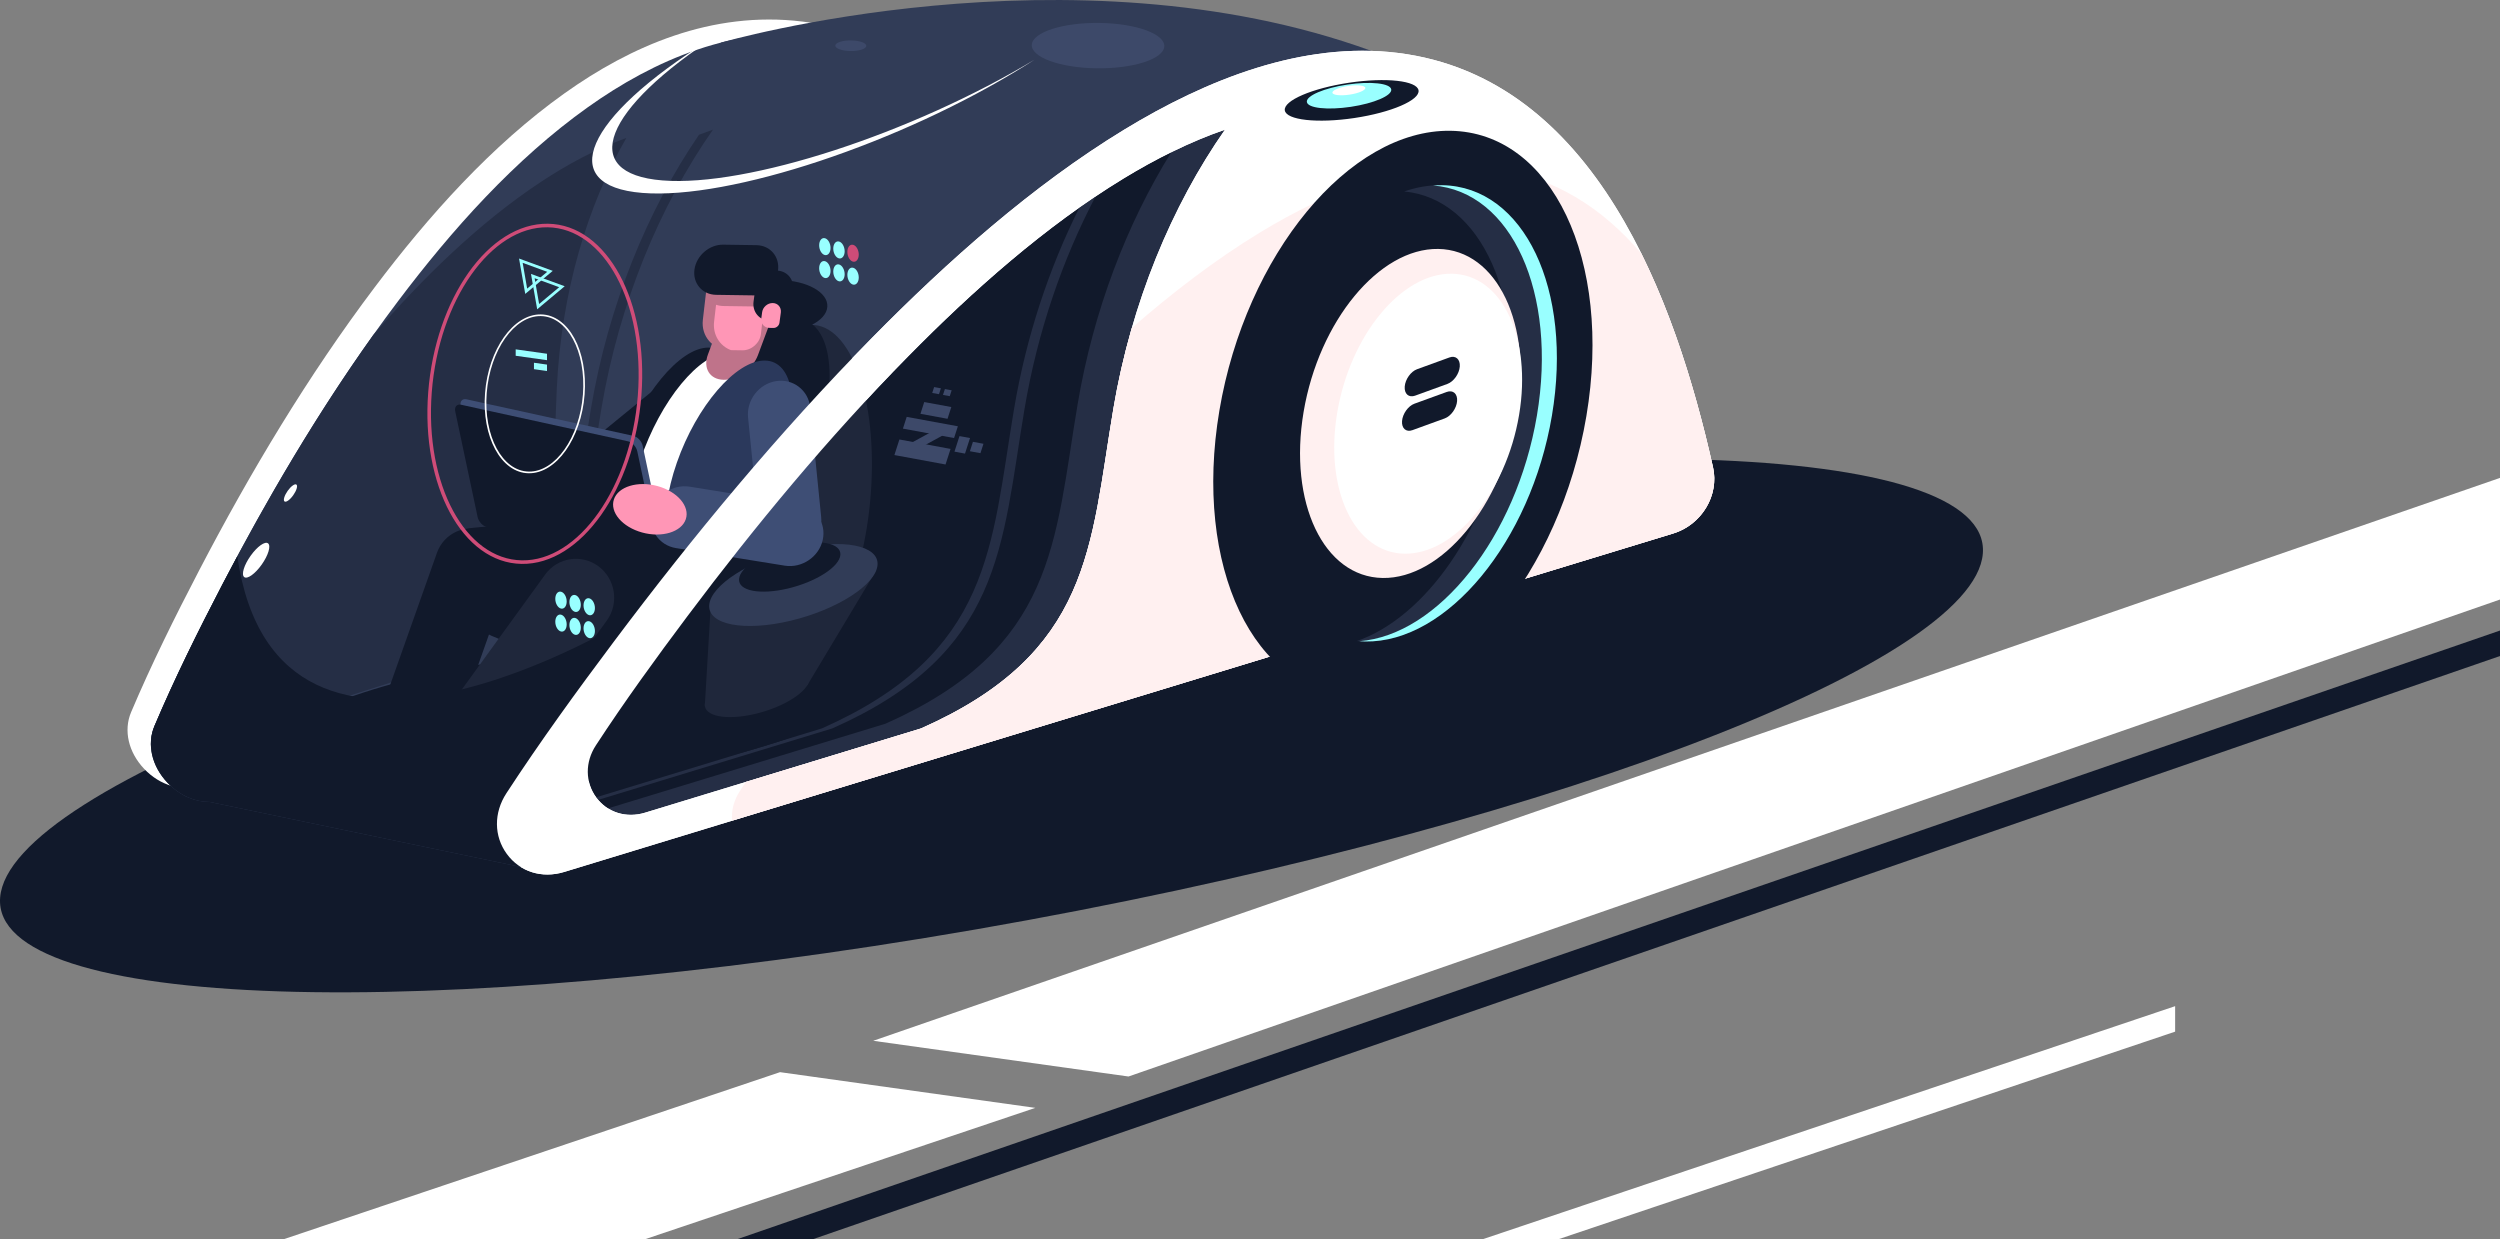 <?xml version="1.0" encoding="UTF-8" standalone="no"?>
<!-- Generator: Adobe Illustrator 26.0.3, SVG Export Plug-In . SVG Version: 6.00 Build 0)  -->

<svg
   version="1.1"
   id="Layer_1"
   x="0px"
   y="0px"
   viewBox="0 0 1046.583 518.821"
   xml:space="preserve"
   width="1046.583"
   height="518.821"
   xmlns="http://www.w3.org/2000/svg"
   xmlns:svg="http://www.w3.org/2000/svg"><rect x="0" y="0" width="1046.583" height="518.821" fill="#808080" stroke="none"/><defs
   id="defs1208" />
<style
   type="text/css"
   id="style1017">
	.st0{fill-rule:evenodd;clip-rule:evenodd;fill:#11192B;}
	.st1{fill-rule:evenodd;clip-rule:evenodd;fill:#FFFFFF;}
	.st2{fill-rule:evenodd;clip-rule:evenodd;fill:#313C57;}
	.st3{fill-rule:evenodd;clip-rule:evenodd;fill:#252E45;}
	.st4{fill-rule:evenodd;clip-rule:evenodd;fill:#1F273B;}
	.st5{fill-rule:evenodd;clip-rule:evenodd;fill:#BF738A;}
	.st6{fill-rule:evenodd;clip-rule:evenodd;fill:#FF96B6;}
	.st7{fill-rule:evenodd;clip-rule:evenodd;fill:#3E4E75;}
	.st8{fill-rule:evenodd;clip-rule:evenodd;fill:#2B395C;}
	.st9{fill-rule:evenodd;clip-rule:evenodd;fill:#FFF0F0;}
	.st10{fill-rule:evenodd;clip-rule:evenodd;fill:#CF4C78;}
	.st11{fill-rule:evenodd;clip-rule:evenodd;fill:#3D4969;}
	.st12{fill-rule:evenodd;clip-rule:evenodd;fill:#99FFFF;}
</style>
<g
   id="g1203"
   transform="translate(-113.417,-253.179)">
	<path
   class="st0"
   d="m 535.07,471.54 c -229.21,39.78 -417.96,110.25 -421.6,157.4 -3.64,47.15 179.23,53.12 408.43,13.33 229.21,-39.78 417.96,-110.25 421.6,-157.4 3.64,-47.14 -179.22,-53.11 -408.43,-13.33 z"
   id="path1019" />
	<path
   class="st1"
   d="M 607.82,424.01 C 578.58,358.62 527.95,271.8 449.28,262.2 c -37.93,-4.63 -71.89,10.37 -99.5,30.02 -30.65,21.81 -57.01,51.4 -79.52,81.25 -27.81,36.88 -52.07,77.4 -73.59,118.72 -9.98,19.17 -19.88,39.08 -28.37,59.14 -3.24,7.64 -1.12,16.79 5.49,23.74 6.61,6.95 15.78,9.65 23.77,7.01 l 400.56,-132.2 c 10.3,-3.41 14.6,-14.9 9.7,-25.87 z"
   id="path1021" />
	<path
   class="st2"
   d="M 435.46,301.92 415.2,271.03 c 0,0 146.35,-42.38 272.35,3.46 l -131.3,85.73 z"
   id="path1023" />
	<path
   class="st2"
   d="m 435.46,301.92 -6.07,-9.26 c 37.4,-19.53 71.19,-23.21 84.85,-6.43 9.4,11.55 7.52,30.62 -3.12,52.21 z"
   id="path1025" />
	<path
   class="st2"
   d="M 617.59,429.83 C 588.35,364.44 537.72,277.62 459.05,268.02 c -37.93,-4.63 -71.88,10.37 -99.5,30.02 -30.65,21.81 -57.01,51.4 -79.52,81.25 -27.81,36.88 -52.07,77.4 -73.59,118.72 -9.98,19.17 -19.88,39.08 -28.37,59.14 -3.24,7.64 -1.12,16.79 5.49,23.74 2.6,2.73 5.59,4.8 8.75,6.16 v 0 0 c 2.87,1.23 5.87,1.86 8.85,1.85 l 130.19,27.2 17.89,-36.43 18.69,-42.68 -3,-1.09 242.97,-80.2 c 10.29,-3.4 14.6,-14.9 9.69,-25.87 z"
   id="path1027" />
	<path
   class="st3"
   d="m 189.74,585.76 c 0.53,0.3 1.06,0.58 1.61,0.84 l 93.37,-28.5 h -0.01 c 71.32,-31.64 70.73,-76.09 80.44,-133.7 7.5,-44.47 24.48,-85.14 46.74,-116.95 -1.96,0.68 -3.91,1.39 -5.85,2.14 -21.53,31.49 -37.93,71.34 -45.26,114.81 -9.71,57.61 -9.12,102.06 -80.44,133.7 h 0.01 z"
   id="path1029" />
	<path
   class="st3"
   d="m 269.64,393.47 c -23.52,32.98 -44.4,68.45 -63.19,104.55 -9.98,19.17 -19.88,39.08 -28.37,59.14 -1.1,2.59 -1.58,5.36 -1.48,8.16 4.1,2.19 8.87,2.7 13.41,1.26 l 99.2,-31.55 h -0.01 c 60.14,-28.29 54.86,-68.03 57.33,-119.54 1.91,-39.75 12.68,-76.12 29.1,-104.57 -12.67,4.58 -24.66,11.07 -35.67,18.34 -26.21,17.29 -49.74,40.55 -70.32,64.21 z"
   id="path1031" />
	<path
   class="st0"
   d="m 408.75,413.29 v 0 c -3.88,-4.84 -10.98,-5.59 -15.78,-1.67 l -34.63,28.28 c -4.8,3.92 -5.56,11.08 -1.68,15.92 v 0 c 3.88,4.84 10.98,5.59 15.78,1.66 l 34.63,-28.28 c 4.8,-3.91 5.55,-11.08 1.68,-15.91 z"
   id="path1033" />
	<path
   class="st0"
   d="m 439.8,370.43 c 11.49,0.17 20.43,5.19 19.96,11.22 -0.47,6.03 -10.16,10.77 -21.65,10.6 -11.49,-0.17 -20.43,-5.19 -19.96,-11.22 0.47,-6.03 10.16,-10.77 21.65,-10.6 z"
   id="path1035" />
	<path
   class="st1"
   d="M 830.54,448.8 C 814.81,378.7 781.18,285.63 698.61,275.34 c -39.81,-4.96 -80.08,11.11 -114.64,32.17 -38.35,23.37 -73.96,55.09 -105.48,87.09 -38.94,39.53 -74.92,82.96 -108.14,127.26 -15.41,20.55 -30.91,41.89 -44.93,63.39 -5.34,8.19 -5.27,18 0.18,25.45 5.46,7.45 14.69,10.35 23.96,7.52 L 813.82,476.53 c 11.93,-3.65 19.36,-15.97 16.72,-27.73 z"
   id="path1037" />
	<path
   class="st3"
   d="m 626.23,307.46 c -14.84,5.12 -29.17,12.38 -42.51,20.51 -32.76,19.97 -63.18,47.06 -90.1,74.4 -33.26,33.77 -64,70.87 -92.38,108.71 -13.16,17.56 -26.4,35.79 -38.38,54.15 -4.56,7 -4.5,15.37 0.16,21.74 4.66,6.36 12.55,8.84 20.47,6.42 l 115.59,-35.28 h -0.01 c 71.32,-31.64 70.73,-76.09 80.44,-133.7 7.48,-44.46 24.46,-85.14 46.72,-116.95 z"
   id="path1039" />
	<path
   class="st0"
   d="m 603.75,316.91 c -6.87,3.39 -13.57,7.12 -20.03,11.06 -32.76,19.97 -63.18,47.06 -90.1,74.4 -33.26,33.77 -64,70.87 -92.38,108.71 -13.16,17.55 -26.4,35.79 -38.38,54.15 -4.56,7 -4.5,15.37 0.16,21.74 1.39,1.89 3.06,3.44 4.94,4.62 l 0.57,-0.17 115.59,-35.28 h -0.01 c 71.32,-31.64 70.73,-76.09 80.43,-133.7 6.62,-39.3 20.66,-75.65 39.21,-105.53 z"
   id="path1041" />
	<path
   class="st3"
   d="m 572.05,335.44 c -2.27,1.52 -4.52,3.07 -6.76,4.65 -12.66,25.25 -22.24,53.9 -27.36,84.32 -9.71,57.61 -9.12,102.06 -80.44,133.7 h 0.01 l -94.5,28.84 0.01,0.02 c 0.27,0.37 0.55,0.72 0.84,1.06 l 98.03,-29.92 h -0.01 c 71.32,-31.64 70.73,-76.09 80.44,-133.7 5.44,-32.31 15.89,-62.61 29.74,-88.97 z"
   id="path1043" />
	<path
   class="st4"
   d="m 448.24,390.14 c -17.13,6.37 -31.38,43.18 -31.84,82.23 -0.46,39.04 13.05,65.53 30.18,59.16 17.13,-6.37 31.38,-43.19 31.84,-82.23 0.46,-39.04 -13.06,-65.53 -30.18,-59.16 z"
   id="path1045" />
	<path
   class="st0"
   d="m 371.95,497.96 c -33.63,-0.5 -60.65,5.82 -60.35,14.12 0.3,8.3 27.81,15.44 61.44,15.94 33.63,0.5 60.65,-5.82 60.35,-14.12 -0.3,-8.3 -27.81,-15.43 -61.44,-15.94 z"
   id="path1047" />
	<path
   class="st0"
   d="m 352.03,526.16 c 67.52,-6.97 122.06,-0.31 121.83,14.87 -0.23,15.18 -55.16,33.13 -122.67,40.1 -67.52,6.97 -122.06,0.31 -121.83,-14.87 0.23,-15.18 55.15,-33.13 122.67,-40.1 z"
   id="path1049" />
	<path
   class="st0"
   d="m 380.64,467.45 -69.12,6.68 c -8.65,0.84 -14.69,8.56 -13.42,17.17 v 0 c 1.27,8.61 9.37,14.96 18.02,14.13 l 69.12,-6.68 c 8.65,-0.84 14.69,-8.56 13.42,-17.17 v 0 c -1.26,-8.61 -9.37,-14.96 -18.02,-14.13 z"
   id="path1051" />
	<path
   class="st0"
   d="m 296.33,484.64 -22.7,64.1 c -2.93,8.28 1.35,17.71 9.52,20.96 v 0 c 8.17,3.25 17.25,-0.87 20.18,-9.14 l 22.7,-64.1 c 2.93,-8.28 -1.35,-17.71 -9.52,-20.96 v 0 c -8.17,-3.25 -17.25,0.86 -20.18,9.14 z"
   id="path1053" />
	<path
   class="st0"
   d="m 410.11,398.69 c -12.07,-0.18 -28.66,19.94 -37.04,44.93 -8.38,24.99 -5.38,45.4 6.69,45.58 12.07,0.18 28.66,-19.94 37.03,-44.93 8.39,-24.99 5.39,-45.4 -6.68,-45.58 z"
   id="path1055" />
	<path
   class="st0"
   d="m 445.58,386.25 c -17.89,-0.27 -44.52,29.51 -59.48,66.5 -14.96,36.99 -12.59,67.2 5.3,67.47 17.89,0.27 44.52,-29.51 59.48,-66.5 14.96,-37 12.59,-67.21 -5.3,-67.47 z"
   id="path1057" />
	<path
   class="st1"
   d="m 418.49,400.88 c -12.07,-0.18 -28.65,19.94 -37.03,44.93 -8.38,24.99 -5.38,45.4 6.69,45.58 12.07,0.18 28.65,-19.94 37.03,-44.93 8.39,-24.99 5.39,-45.4 -6.69,-45.58 z"
   id="path1059" />
	<path
   class="st4"
   d="m 431.09,533.41 c 12.1,-2.88 21.59,-1.05 21.2,4.09 -0.4,5.14 -10.53,11.64 -22.63,14.52 -12.1,2.88 -21.59,1.05 -21.2,-4.09 0.39,-5.14 10.53,-11.64 22.63,-14.52 z"
   id="path1061" />
	<polygon
   class="st4"
   points="451.4,540.01 408.48,548.77 410.8,509.31 469.06,493.58 480.24,491.95 "
   id="polygon1063" />
	<path
   class="st5"
   d="m 429.58,376.68 v 0 c -5.75,-0.09 -12.21,4.53 -14.34,10.25 l -5.47,14.68 c -2.13,5.72 0.83,10.48 6.58,10.56 v 0 c 5.75,0.09 12.2,-4.52 14.34,-10.25 l 5.47,-14.68 c 2.13,-5.73 -0.83,-10.48 -6.58,-10.56 z"
   id="path1065" />
	<path
   class="st5"
   d="m 423.36,359.46 v 0 c -6.87,-0.1 -13.14,5.42 -13.93,12.28 l -1.78,15.35 c -0.8,6.86 4.17,12.55 11.04,12.65 l 5.52,0.08 c 3.83,0.06 7.33,-3.03 7.78,-6.86 l 2.42,-20.86 c 0.78,-6.85 -4.18,-12.54 -11.05,-12.64 z"
   id="path1067" />
	<path
   class="st6"
   d="m 419.4,399.76 4.79,0.07 c 3.83,0.06 7.33,-3.03 7.78,-6.86 l 2.42,-20.86 c 0.63,-5.41 -2.34,-10.1 -6.99,-11.89 -6.6,0.25 -12.49,5.64 -13.26,12.27 l -1.78,15.35 c -0.63,5.44 2.36,10.15 7.04,11.92 z"
   id="path1069" />
	<path
   class="st5"
   d="m 433.27,381.54 1.12,-9.69 c 0.62,-5.38 -2.2,-10.06 -6.71,-12.02 l -2.08,-0.03 c -6.1,0.99 -11.28,6.18 -12.01,12.45 l -0.96,8.31 c 1.11,0.45 2.34,0.71 3.65,0.73 z"
   id="path1071" />
	<path
   class="st0"
   d="m 430.09,355.81 -13.91,-0.21 c -5.79,-0.09 -11.2,4.57 -12.03,10.34 v 0 c -0.83,5.78 3.23,10.57 9.02,10.66 l 18.56,0.28 c 3.23,0.05 6.25,-2.55 6.71,-5.77 l 0.67,-4.64 c 0.82,-5.78 -3.23,-10.57 -9.02,-10.66 z"
   id="path1073" />
	<path
   class="st7"
   d="m 378.56,435.65 -69.87,-15.31 c -1.75,-0.38 -2.84,0.87 -2.43,2.79 l 9.38,44.25 c 0.41,1.92 2.17,3.8 3.91,4.18 l 69.87,15.31 c 1.75,0.38 2.84,-0.87 2.43,-2.79 l -9.38,-44.25 c -0.4,-1.92 -2.16,-3.8 -3.91,-4.18 z"
   id="path1075" />
	<path
   class="st0"
   d="m 438.53,366.45 v 0 c -4.35,-0.06 -8.37,3.43 -8.95,7.76 l -0.7,5.25 c -0.58,4.33 2.49,7.93 6.84,8 l 3.49,0.05 c 2.43,0.04 4.67,-1.91 5,-4.33 l 1.17,-8.73 c 0.57,-4.33 -2.51,-7.93 -6.85,-8 z"
   id="path1077" />
	<path
   class="st6"
   d="m 436.9,380.04 v 0 c -2.15,-0.03 -4.15,1.7 -4.43,3.84 l -0.35,2.6 c -0.29,2.15 1.23,3.93 3.39,3.96 l 1.73,0.03 c 1.2,0.02 2.31,-0.95 2.48,-2.15 L 440.3,384 c 0.27,-2.15 -1.25,-3.93 -3.4,-3.96 z"
   id="path1079" />
	<path
   class="st8"
   d="m 433.63,404.12 c -12.07,-0.18 -28.58,18.97 -36.87,42.77 -8.29,23.8 -5.22,43.24 6.86,43.42 12.07,0.18 28.58,-18.97 36.87,-42.77 8.29,-23.8 5.22,-43.24 -6.86,-43.42 z"
   id="path1081" />
	<path
   class="st0"
   d="m 401.89,475.52 -69.12,6.68 c -8.65,0.84 -14.69,8.56 -13.42,17.17 v 0 c 1.26,8.61 9.37,14.96 18.02,14.13 l 69.12,-6.68 c 8.65,-0.84 14.69,-8.56 13.42,-17.17 v 0 c -1.26,-8.61 -9.37,-14.96 -18.02,-14.13 z"
   id="path1083" />
	<path
   class="st4"
   d="m 341.67,493.67 -39.31,54.21 c -5.2,7.17 -3.65,17.37 3.44,22.67 v 0 c 7.09,5.31 17.14,3.78 22.34,-3.38 l 39.31,-54.21 c 5.2,-7.17 3.65,-17.37 -3.44,-22.67 v 0 c -7.1,-5.31 -17.15,-3.79 -22.34,3.38 z"
   id="path1085" />
	<path
   class="st0"
   d="m 212.77,486.04 c -2.13,3.98 -4.24,7.97 -6.33,11.97 -9.98,19.17 -19.88,39.08 -28.37,59.14 -3.24,7.64 -1.12,16.79 5.49,23.74 2.6,2.73 5.59,4.8 8.75,6.16 v 0 0 c 2.87,1.23 5.87,1.86 8.85,1.85 l 130.19,27.2 17.89,-36.43 18.69,-42.68 -3,-1.09 14.11,-4.66 1.98,-9.44 -2.68,-10.5 c 0.01,-0.02 -148.65,92.69 -165.57,-25.26 z"
   id="path1087" />
	<path
   class="st0"
   d="m 376.29,437.92 -69.87,-15.31 c -1.75,-0.38 -2.84,0.87 -2.43,2.79 l 9.38,44.25 c 0.41,1.92 2.17,3.8 3.91,4.18 l 69.87,15.31 c 1.75,0.38 2.84,-0.87 2.43,-2.79 L 380.2,442.1 c -0.4,-1.92 -2.16,-3.8 -3.91,-4.18 z"
   id="path1089" />
	<path
   class="st2"
   d="m 446.7,483.12 c 19.46,-4.63 34.71,-1.69 34.08,6.57 -0.64,8.26 -16.93,18.71 -36.38,23.35 -19.46,4.63 -34.71,1.69 -34.08,-6.57 0.63,-8.26 16.92,-18.72 36.38,-23.35 z"
   id="path1091" />
	<path
   class="st0"
   d="m 444.71,481.52 c 11.72,-2.79 20.91,-1.02 20.52,3.96 -0.38,4.98 -10.19,11.27 -21.91,14.06 -11.72,2.79 -20.91,1.02 -20.52,-3.96 0.38,-4.98 10.19,-11.27 21.91,-14.06 z"
   id="path1093" />
	<path
   class="st7"
   d="m 438.28,412.73 v 0 c -7.16,1.14 -12.42,7.99 -11.7,15.21 l 4.59,45.87 c 0.72,7.22 7.17,12.2 14.32,11.05 v 0 c 7.16,-1.14 12.42,-7.99 11.7,-15.21 l -4.59,-45.87 c -0.72,-7.22 -7.17,-12.19 -14.32,-11.05 z"
   id="path1095" />
	<path
   class="st7"
   d="m 386.26,467.67 v 0 c -1.58,7.07 3,13.81 10.16,14.96 l 45.53,7.35 c 7.17,1.16 14.31,-3.68 15.89,-10.75 v 0 c 1.58,-7.07 -3,-13.8 -10.16,-14.96 l -45.53,-7.35 c -7.16,-1.16 -14.31,3.68 -15.89,10.75 z"
   id="path1097" />
	<path
   class="st6"
   d="m 388.71,456.67 c -8.31,-2.29 -16.5,0.21 -18.29,5.57 -1.79,5.37 3.5,11.57 11.81,13.86 8.31,2.29 16.5,-0.21 18.29,-5.58 1.78,-5.36 -3.5,-11.56 -11.81,-13.85 z"
   id="path1099" />
	<path
   class="st1"
   d="m 830.54,448.8 c 2.64,11.76 -4.79,24.08 -16.72,27.72 L 349.56,618.21 c -9.27,2.83 -18.5,-0.07 -23.96,-7.52 -5.46,-7.45 -5.53,-17.26 -0.18,-25.45 14.02,-21.5 29.52,-42.84 44.93,-63.39 33.22,-44.3 69.2,-87.72 108.14,-127.26 31.51,-32 67.13,-63.72 105.48,-87.09 34.56,-21.06 74.83,-37.13 114.64,-32.17 82.57,10.3 116.2,103.37 131.93,173.47 z M 583.72,327.97 c -32.76,19.97 -63.18,47.06 -90.1,74.4 -33.26,33.77 -64,70.87 -92.38,108.71 -13.17,17.56 -26.4,35.79 -38.38,54.15 -4.56,7 -4.5,15.37 0.16,21.74 4.66,6.36 12.55,8.84 20.47,6.42 l 115.59,-35.28 h -0.01 c 71.32,-31.64 70.73,-76.09 80.44,-133.7 7.49,-44.46 24.48,-85.14 46.74,-116.95 -14.86,5.12 -29.19,12.38 -42.53,20.51 z"
   id="path1101" />
	<path
   class="st9"
   d="m 830.54,448.8 -0.06,-0.24 -0.55,-2.43 -0.14,-0.63 -0.08,-0.32 -0.62,-2.67 -0.08,-0.34 -0.02,-0.08 -0.03,-0.14 -0.73,-3.06 -0.05,-0.2 -0.72,-2.95 -0.08,-0.32 -0.04,-0.18 -0.01,-0.04 -0.69,-2.73 -0.12,-0.47 -0.08,-0.29 -0.79,-3.02 -0.03,-0.12 -0.07,-0.27 c -0.57,-2.17 -1.16,-4.34 -1.77,-6.53 l -0.05,-0.19 c -0.29,-1.04 -0.58,-2.08 -0.88,-3.12 l -0.09,-0.3 -0.09,-0.3 -0.85,-2.92 -0.08,-0.28 -0.14,-0.46 c -0.28,-0.95 -0.56,-1.89 -0.85,-2.84 l -0.06,-0.21 -0.04,-0.13 c -0.32,-1.05 -0.65,-2.11 -0.98,-3.17 l -0.14,-0.44 c -0.69,-2.21 -1.41,-4.42 -2.14,-6.63 l -0.13,-0.38 c -0.35,-1.05 -0.71,-2.1 -1.07,-3.15 l -0.05,-0.15 -0.01,-0.03 -0.07,-0.2 c -0.35,-1.02 -0.71,-2.04 -1.07,-3.06 l -0.18,-0.49 c -0.38,-1.07 -0.77,-2.14 -1.16,-3.21 l -0.03,-0.07 -0.02,-0.06 c -0.39,-1.05 -0.78,-2.1 -1.18,-3.15 l -0.24,-0.64 c -0.37,-0.97 -0.74,-1.94 -1.12,-2.91 l -0.09,-0.23 -0.06,-0.15 c -0.4,-1.03 -0.81,-2.05 -1.22,-3.08 l -0.22,-0.53 c -0.38,-0.95 -0.77,-1.9 -1.17,-2.84 l -0.22,-0.52 c -0.43,-1.04 -0.87,-2.07 -1.32,-3.1 l -0.16,-0.37 c -0.43,-1 -0.87,-1.99 -1.31,-2.98 l -0.16,-0.37 c -0.46,-1.03 -0.92,-2.05 -1.4,-3.07 l -0.24,-0.52 c -0.44,-0.94 -0.88,-1.89 -1.33,-2.83 l -0.19,-0.41 c -0.48,-0.99 -0.96,-1.98 -1.45,-2.97 -16.02,-18.84 -36.63,-32.46 -63.32,-35.78 -33.5,-4.18 -67.39,9.35 -96.47,27.07 -18.69,11.39 -36.61,25.14 -53.53,39.92 -3.17,10.98 -5.77,22.31 -7.72,33.89 -9.71,57.61 -9.12,102.06 -80.44,133.7 h 0.01 l -73.4,22.4 c -0.84,1.27 -1.68,2.54 -2.5,3.81 -2.55,3.91 -3.63,8.25 -3.26,12.42 l 393.91,-120.22 0.56,-0.18 0.55,-0.19 0.54,-0.2 0.54,-0.21 v 0 l 0.53,-0.22 v 0 l 0.52,-0.24 0.51,-0.25 0.51,-0.26 c 0.17,-0.09 0.34,-0.18 0.5,-0.27 v 0 l 0.49,-0.28 0.48,-0.29 v 0 l 0.48,-0.3 0.47,-0.31 v 0 l 0.46,-0.32 v 0 l 0.45,-0.33 0.44,-0.34 0.43,-0.35 v 0 l 0.42,-0.36 v 0 l 0.42,-0.37 v 0 l 0.41,-0.38 v 0 l 0.4,-0.39 v 0 l 0.39,-0.39 v 0 l 0.38,-0.4 v 0 l 0.37,-0.41 v 0 l 0.36,-0.42 v 0 l 0.35,-0.43 v 0 L 826.1,468 v 0 l 0.33,-0.44 v 0 l 0.32,-0.45 v 0 l 0.31,-0.45 v 0 l 0.3,-0.46 v 0 l 0.29,-0.46 v 0 l 0.28,-0.47 v 0 l 0.27,-0.48 v 0 l 0.26,-0.48 v 0 l 0.25,-0.49 v 0 l 0.23,-0.49 v 0 l 0.22,-0.5 v 0 l 0.21,-0.5 v 0 l 0.2,-0.51 v 0 l 0.19,-0.51 v 0 l 0.17,-0.51 v 0 l 0.16,-0.52 v 0 l 0.15,-0.52 0.14,-0.53 v 0 l 0.13,-0.53 v 0 l 0.11,-0.53 v 0 l 0.1,-0.53 v 0 l 0.09,-0.54 v 0 l 0.08,-0.54 v 0 l 0.06,-0.54 v 0 l 0.05,-0.54 0.04,-0.55 v 0 l 0.02,-0.55 v 0 l 0.01,-0.55 v 0 -0.55 0 l -0.02,-0.55 v 0 l -0.03,-0.55 v 0 l -0.04,-0.55 v 0 l -0.06,-0.55 v 0 l -0.07,-0.55 v 0 l -0.09,-0.55 v 0 l -0.1,-0.55 v 0 z"
   id="path1103" />
	<path
   class="st0"
   d="m 720.65,307.93 c -42.43,-0.63 -85.74,51.82 -96.76,117.15 -11.01,65.33 14.45,118.8 56.88,119.44 42.42,0.63 85.74,-51.82 96.76,-117.15 11.01,-65.34 -14.46,-118.81 -56.88,-119.44 z"
   id="path1105" />
	<path
   class="st3"
   d="m 716.81,330.71 c -5.2,-0.08 -10.41,0.84 -15.55,2.62 32.34,3.05 51.36,45.16 42.74,96.25 -7.54,44.74 -33.85,81.99 -62.56,91.96 1.05,0.1 2.1,0.16 3.18,0.17 34.25,0.51 69.22,-41.83 78.11,-94.58 8.89,-52.73 -11.67,-95.9 -45.92,-96.42 z"
   id="path1107" />
	<path
   class="st9"
   d="m 715.49,357.39 c -24.7,-0.37 -49.92,30.17 -56.34,68.21 -6.41,38.04 8.42,69.17 33.12,69.54 24.7,0.37 49.92,-30.17 56.34,-68.21 6.41,-38.04 -8.42,-69.17 -33.12,-69.54 z"
   id="path1109" />
	<path
   class="st1"
   d="m 721.18,367.77 c -21.02,-0.31 -42.48,25.67 -47.94,58.03 -5.46,32.37 7.16,58.86 28.18,59.17 21.02,0.31 42.48,-25.67 47.93,-58.04 5.47,-32.35 -7.15,-58.85 -28.17,-59.16 z"
   id="path1111" />
	<path
   class="st10"
   d="m 342.8,346.84 c -12.39,-0.18 -24.21,7.67 -33.28,20.52 -9,12.74 -15.33,30.43 -16.84,50.02 -1.51,19.6 2.08,37.43 9.09,50.41 7.08,13.09 17.65,21.28 30.04,21.46 12.39,0.19 24.21,-7.67 33.28,-20.52 9,-12.74 15.33,-30.43 16.84,-50.02 1.51,-19.6 -2.08,-37.43 -9.09,-50.41 -7.08,-13.09 -17.65,-21.28 -30.04,-21.46 z m 37.64,71.85 c -1.49,19.31 -7.71,36.72 -16.55,49.24 -8.77,12.41 -20.12,20.01 -31.96,19.83 -11.84,-0.18 -21.99,-8.09 -28.83,-20.74 -6.89,-12.75 -10.42,-30.3 -8.93,-49.62 1.49,-19.31 7.71,-36.72 16.55,-49.24 8.77,-12.41 20.12,-20.01 31.96,-19.83 11.84,0.18 21.99,8.09 28.83,20.74 6.89,12.76 10.41,30.3 8.93,49.62 z"
   id="path1113" />
	<path
   class="st1"
   d="m 339.87,384.8 c -5.79,-0.09 -11.3,3.58 -15.54,9.58 -4.2,5.95 -7.16,14.21 -7.86,23.36 -0.71,9.15 0.97,17.48 4.25,23.54 3.3,6.11 8.24,9.94 14.03,10.02 5.79,0.09 11.3,-3.58 15.54,-9.58 4.2,-5.95 7.16,-14.21 7.86,-23.36 0.7,-9.15 -0.97,-17.48 -4.25,-23.54 -3.31,-6.11 -8.24,-9.94 -14.03,-10.02 z m 17.58,33.55 c -0.7,9.02 -3.6,17.14 -7.73,22.99 -4.1,5.8 -9.39,9.34 -14.92,9.26 -5.53,-0.08 -10.27,-3.78 -13.46,-9.68 -3.22,-5.96 -4.86,-14.15 -4.17,-23.17 0.69,-9.02 3.6,-17.15 7.73,-22.99 4.1,-5.8 9.39,-9.34 14.92,-9.26 5.53,0.08 10.27,3.78 13.46,9.68 3.22,5.95 4.86,14.15 4.17,23.17 z"
   id="path1115" />
	<path
   class="st0"
   d="m 706.66,407.74 13.54,-4.92 c 2.62,-0.95 4.56,0.76 4.33,3.81 v 0 c -0.23,3.05 -2.57,6.32 -5.18,7.27 l -13.54,4.92 c -2.62,0.95 -4.56,-0.76 -4.33,-3.81 v 0 c 0.23,-3.05 2.56,-6.32 5.18,-7.27 z"
   id="path1117" />
	<path
   class="st0"
   d="m 705.54,422.18 13.54,-4.92 c 2.62,-0.95 4.56,0.76 4.33,3.81 v 0 c -0.23,3.05 -2.57,6.32 -5.18,7.27 l -13.54,4.92 c -2.62,0.95 -4.56,-0.76 -4.33,-3.81 v 0 c 0.23,-3.05 2.57,-6.32 5.18,-7.27 z"
   id="path1119" />
	<path
   class="st11"
   d="m 573.83,262.78 c 15.31,0.23 27.4,4.66 26.99,9.91 -0.4,5.24 -13.15,9.31 -28.46,9.08 -15.31,-0.23 -27.4,-4.66 -26.99,-9.91 0.4,-5.24 13.14,-9.31 28.46,-9.08 z"
   id="path1121" />
	<path
   class="st11"
   d="m 469.76,270.1 c 3.58,0.05 6.4,1.09 6.31,2.32 -0.09,1.23 -3.07,2.18 -6.65,2.12 -3.58,-0.05 -6.4,-1.09 -6.31,-2.32 0.1,-1.22 3.07,-2.17 6.65,-2.12 z"
   id="path1123" />
	<polygon
   class="st0"
   points="1160,517.14 421.89,772 453.59,772 1160,527.81 "
   id="polygon1125" />
	<polygon
   class="st1"
   points="1024,674.39 734,772 765.71,772 1024,685.06 "
   id="polygon1127" />
	<g
   id="g1133">
		<polygon
   class="st12"
   points="329.3,402.12 342.41,403.96 342.41,401.27 329.3,399.43 "
   id="polygon1129" />
		<polygon
   class="st12"
   points="336.95,407.73 342.41,408.5 342.41,405.81 336.95,405.04 "
   id="polygon1131" />
	</g>
	<path
   class="st12"
   d="m 717.19,330.72 c -1.27,-0.02 -2.55,0.02 -3.82,0.12 32.76,2.5 52.12,44.85 43.45,96.31 -8.57,50.82 -41.35,91.98 -74.37,94.46 0.84,0.07 1.7,0.11 2.55,0.12 34.25,0.51 69.22,-41.83 78.11,-94.58 8.89,-52.75 -11.66,-95.92 -45.92,-96.43 z"
   id="path1135" />
	<g
   id="g1149">
		<path
   class="st10"
   d="m 470.53,355.66 c -1.32,-0.31 -2.38,1.02 -2.38,2.97 0,1.95 1.07,3.78 2.38,4.09 1.32,0.31 2.39,-1.02 2.39,-2.97 0,-1.95 -1.07,-3.78 -2.39,-4.09 z"
   id="path1137" />
		<path
   class="st12"
   d="m 464.63,354.28 c -1.32,-0.31 -2.38,1.02 -2.38,2.97 0,1.95 1.07,3.78 2.38,4.09 1.32,0.31 2.39,-1.02 2.39,-2.97 -0.01,-1.96 -1.08,-3.79 -2.39,-4.09 z"
   id="path1139" />
		<path
   class="st12"
   d="m 458.72,352.89 c -1.32,-0.31 -2.38,1.02 -2.38,2.97 0,1.95 1.07,3.78 2.38,4.09 1.32,0.31 2.39,-1.02 2.39,-2.97 -0.01,-1.95 -1.07,-3.78 -2.39,-4.09 z"
   id="path1141" />
		<path
   class="st12"
   d="m 470.53,365.26 c -1.32,-0.31 -2.38,1.02 -2.38,2.97 0,1.95 1.07,3.78 2.38,4.09 1.32,0.31 2.39,-1.02 2.39,-2.97 0,-1.95 -1.07,-3.78 -2.39,-4.09 z"
   id="path1143" />
		<path
   class="st12"
   d="m 464.63,363.88 c -1.32,-0.31 -2.38,1.02 -2.38,2.97 0,1.95 1.07,3.78 2.38,4.09 1.32,0.31 2.39,-1.02 2.39,-2.97 -0.01,-1.95 -1.08,-3.78 -2.39,-4.09 z"
   id="path1145" />
		<path
   class="st12"
   d="m 458.72,362.5 c -1.32,-0.31 -2.38,1.02 -2.38,2.97 0,1.95 1.07,3.78 2.38,4.09 1.32,0.31 2.39,-1.02 2.39,-2.97 -0.01,-1.96 -1.07,-3.78 -2.39,-4.09 z"
   id="path1147" />
	</g>
	<g
   id="g1163">
		<path
   class="st12"
   d="m 360.08,503.65 c -1.32,-0.31 -2.38,1.02 -2.38,2.97 0,1.95 1.07,3.78 2.38,4.09 1.32,0.31 2.39,-1.02 2.39,-2.97 0,-1.95 -1.07,-3.78 -2.39,-4.09 z"
   id="path1151" />
		<path
   class="st12"
   d="m 354.18,502.27 c -1.32,-0.31 -2.39,1.02 -2.39,2.97 0,1.95 1.07,3.78 2.39,4.09 1.32,0.31 2.38,-1.02 2.38,-2.97 0,-1.95 -1.06,-3.78 -2.38,-4.09 z"
   id="path1153" />
		<path
   class="st12"
   d="m 348.27,500.89 c -1.32,-0.31 -2.39,1.02 -2.39,2.97 0,1.95 1.07,3.78 2.39,4.09 1.32,0.31 2.38,-1.02 2.38,-2.97 0.01,-1.95 -1.06,-3.78 -2.38,-4.09 z"
   id="path1155" />
		<path
   class="st12"
   d="m 360.08,513.25 c -1.32,-0.31 -2.38,1.02 -2.38,2.97 0,1.95 1.07,3.78 2.38,4.09 1.32,0.31 2.39,-1.02 2.39,-2.97 0,-1.95 -1.07,-3.78 -2.39,-4.09 z"
   id="path1157" />
		<path
   class="st12"
   d="m 354.18,511.87 c -1.32,-0.31 -2.39,1.02 -2.39,2.97 0,1.95 1.07,3.78 2.39,4.09 1.32,0.31 2.38,-1.02 2.38,-2.97 0,-1.95 -1.06,-3.78 -2.38,-4.09 z"
   id="path1159" />
		<path
   class="st12"
   d="m 348.27,510.49 c -1.32,-0.31 -2.39,1.02 -2.39,2.97 0,1.95 1.07,3.78 2.39,4.09 1.32,0.31 2.38,-1.02 2.38,-2.97 0.01,-1.95 -1.06,-3.78 -2.38,-4.09 z"
   id="path1161" />
	</g>
	<path
   class="st1"
   d="m 414.22,267.57 c -1.44,0.86 -2.86,1.73 -4.27,2.61 -51.81,32.28 -64.18,60.83 -27.62,63.76 36.56,2.94 108.19,-20.86 160,-53.14 1.41,-0.88 2.78,-1.75 4.13,-2.62 -51.41,30.94 -120.17,53.38 -155.73,50.53 -35.55,-2.85 -24.82,-29.95 23.49,-61.14 z"
   id="path1165" />
	<path
   class="st1"
   d="m 218.34,485.84 c 2.76,-3.89 6.04,-6.21 7.31,-5.18 1.27,1.03 0.07,5.02 -2.7,8.91 -2.76,3.89 -6.04,6.21 -7.31,5.18 -1.28,-1.04 -0.07,-5.03 2.7,-8.91 z"
   id="path1167" />
	<path
   class="st1"
   d="m 233.86,458.64 c 1.38,-1.94 3.02,-3.1 3.66,-2.59 0.64,0.51 0.03,2.51 -1.35,4.45 -1.38,1.95 -3.02,3.1 -3.66,2.59 -0.63,-0.51 -0.03,-2.5 1.35,-4.45 z"
   id="path1169" />
	<g
   id="g1189">
		<polygon
   class="st11"
   points="491.41,432.61 512.82,436.56 514.41,431.64 492.99,427.7 "
   id="polygon1171" />
		<polygon
   class="st11"
   points="498.75,426.41 510.08,428.5 511.67,423.58 500.33,421.49 "
   id="polygon1173" />
		<polygon
   class="st11"
   points="493.22,443.54 507.78,435.63 509.37,430.71 494.81,438.63 "
   id="polygon1175" />
		<polygon
   class="st11"
   points="487.84,443.68 509.25,447.63 511.36,441.11 489.94,437.16 "
   id="polygon1177" />
		<polygon
   class="st11"
   points="512.99,442.25 517.4,443.07 519.5,436.55 515.09,435.74 "
   id="polygon1179" />
		<polygon
   class="st11"
   points="519.45,442.08 523.86,442.89 525.13,438.96 520.72,438.14 "
   id="polygon1181" />
		<g
   id="g1187">
			<polygon
   class="st11"
   points="508.18,418.51 511.02,419.03 511.81,416.57 508.98,416.05 "
   id="polygon1183" />
			<polygon
   class="st11"
   points="503.68,417.68 506.51,418.2 507.31,415.74 504.47,415.22 "
   id="polygon1185" />
		</g>
	</g>
	<path
   class="st12"
   d="m 330.88,362.41 -0.18,-1 14.12,5.16 -11.52,9.65 z m 3.22,11.59 8.4,-7.03 -10.28,-3.76 0.94,5.4 z"
   id="path1191" />
	<path
   class="st0"
   d="m 678.17,287.81 c -15.46,2.31 -27.5,7.49 -26.89,11.57 0.61,4.08 13.64,5.52 29.1,3.21 15.46,-2.31 27.5,-7.49 26.89,-11.57 -0.61,-4.08 -13.64,-5.52 -29.1,-3.21 z"
   id="path1193" />
	<path
   class="st12"
   d="m 677.48,288.58 c -9.76,1.46 -17.35,4.72 -16.97,7.3 0.39,2.58 8.6,3.48 18.36,2.03 9.76,-1.46 17.35,-4.72 16.97,-7.3 -0.39,-2.57 -8.6,-3.48 -18.36,-2.03 z"
   id="path1195" />
	<path
   class="st1"
   d="m 677.83,289.16 c -3.81,0.57 -6.77,1.84 -6.62,2.85 0.15,1 3.36,1.36 7.16,0.79 3.81,-0.57 6.77,-1.84 6.62,-2.85 -0.15,-1 -3.36,-1.36 -7.16,-0.79 z"
   id="path1197" />
	<path
   class="st1"
   d="M 383.33,772 H 232.05 l 207.91,-69.98 106.88,14.95 z M 1160,504.16 v -50.92 l -681.03,235.65 106.88,14.95 z"
   id="path1199" />
	<path
   class="st12"
   d="m 335.88,368.85 -0.18,-1 14.12,5.16 -11.52,9.65 z m 3.23,11.59 8.4,-7.03 -10.28,-3.76 0.94,5.4 z"
   id="path1201" />
</g>
</svg>
